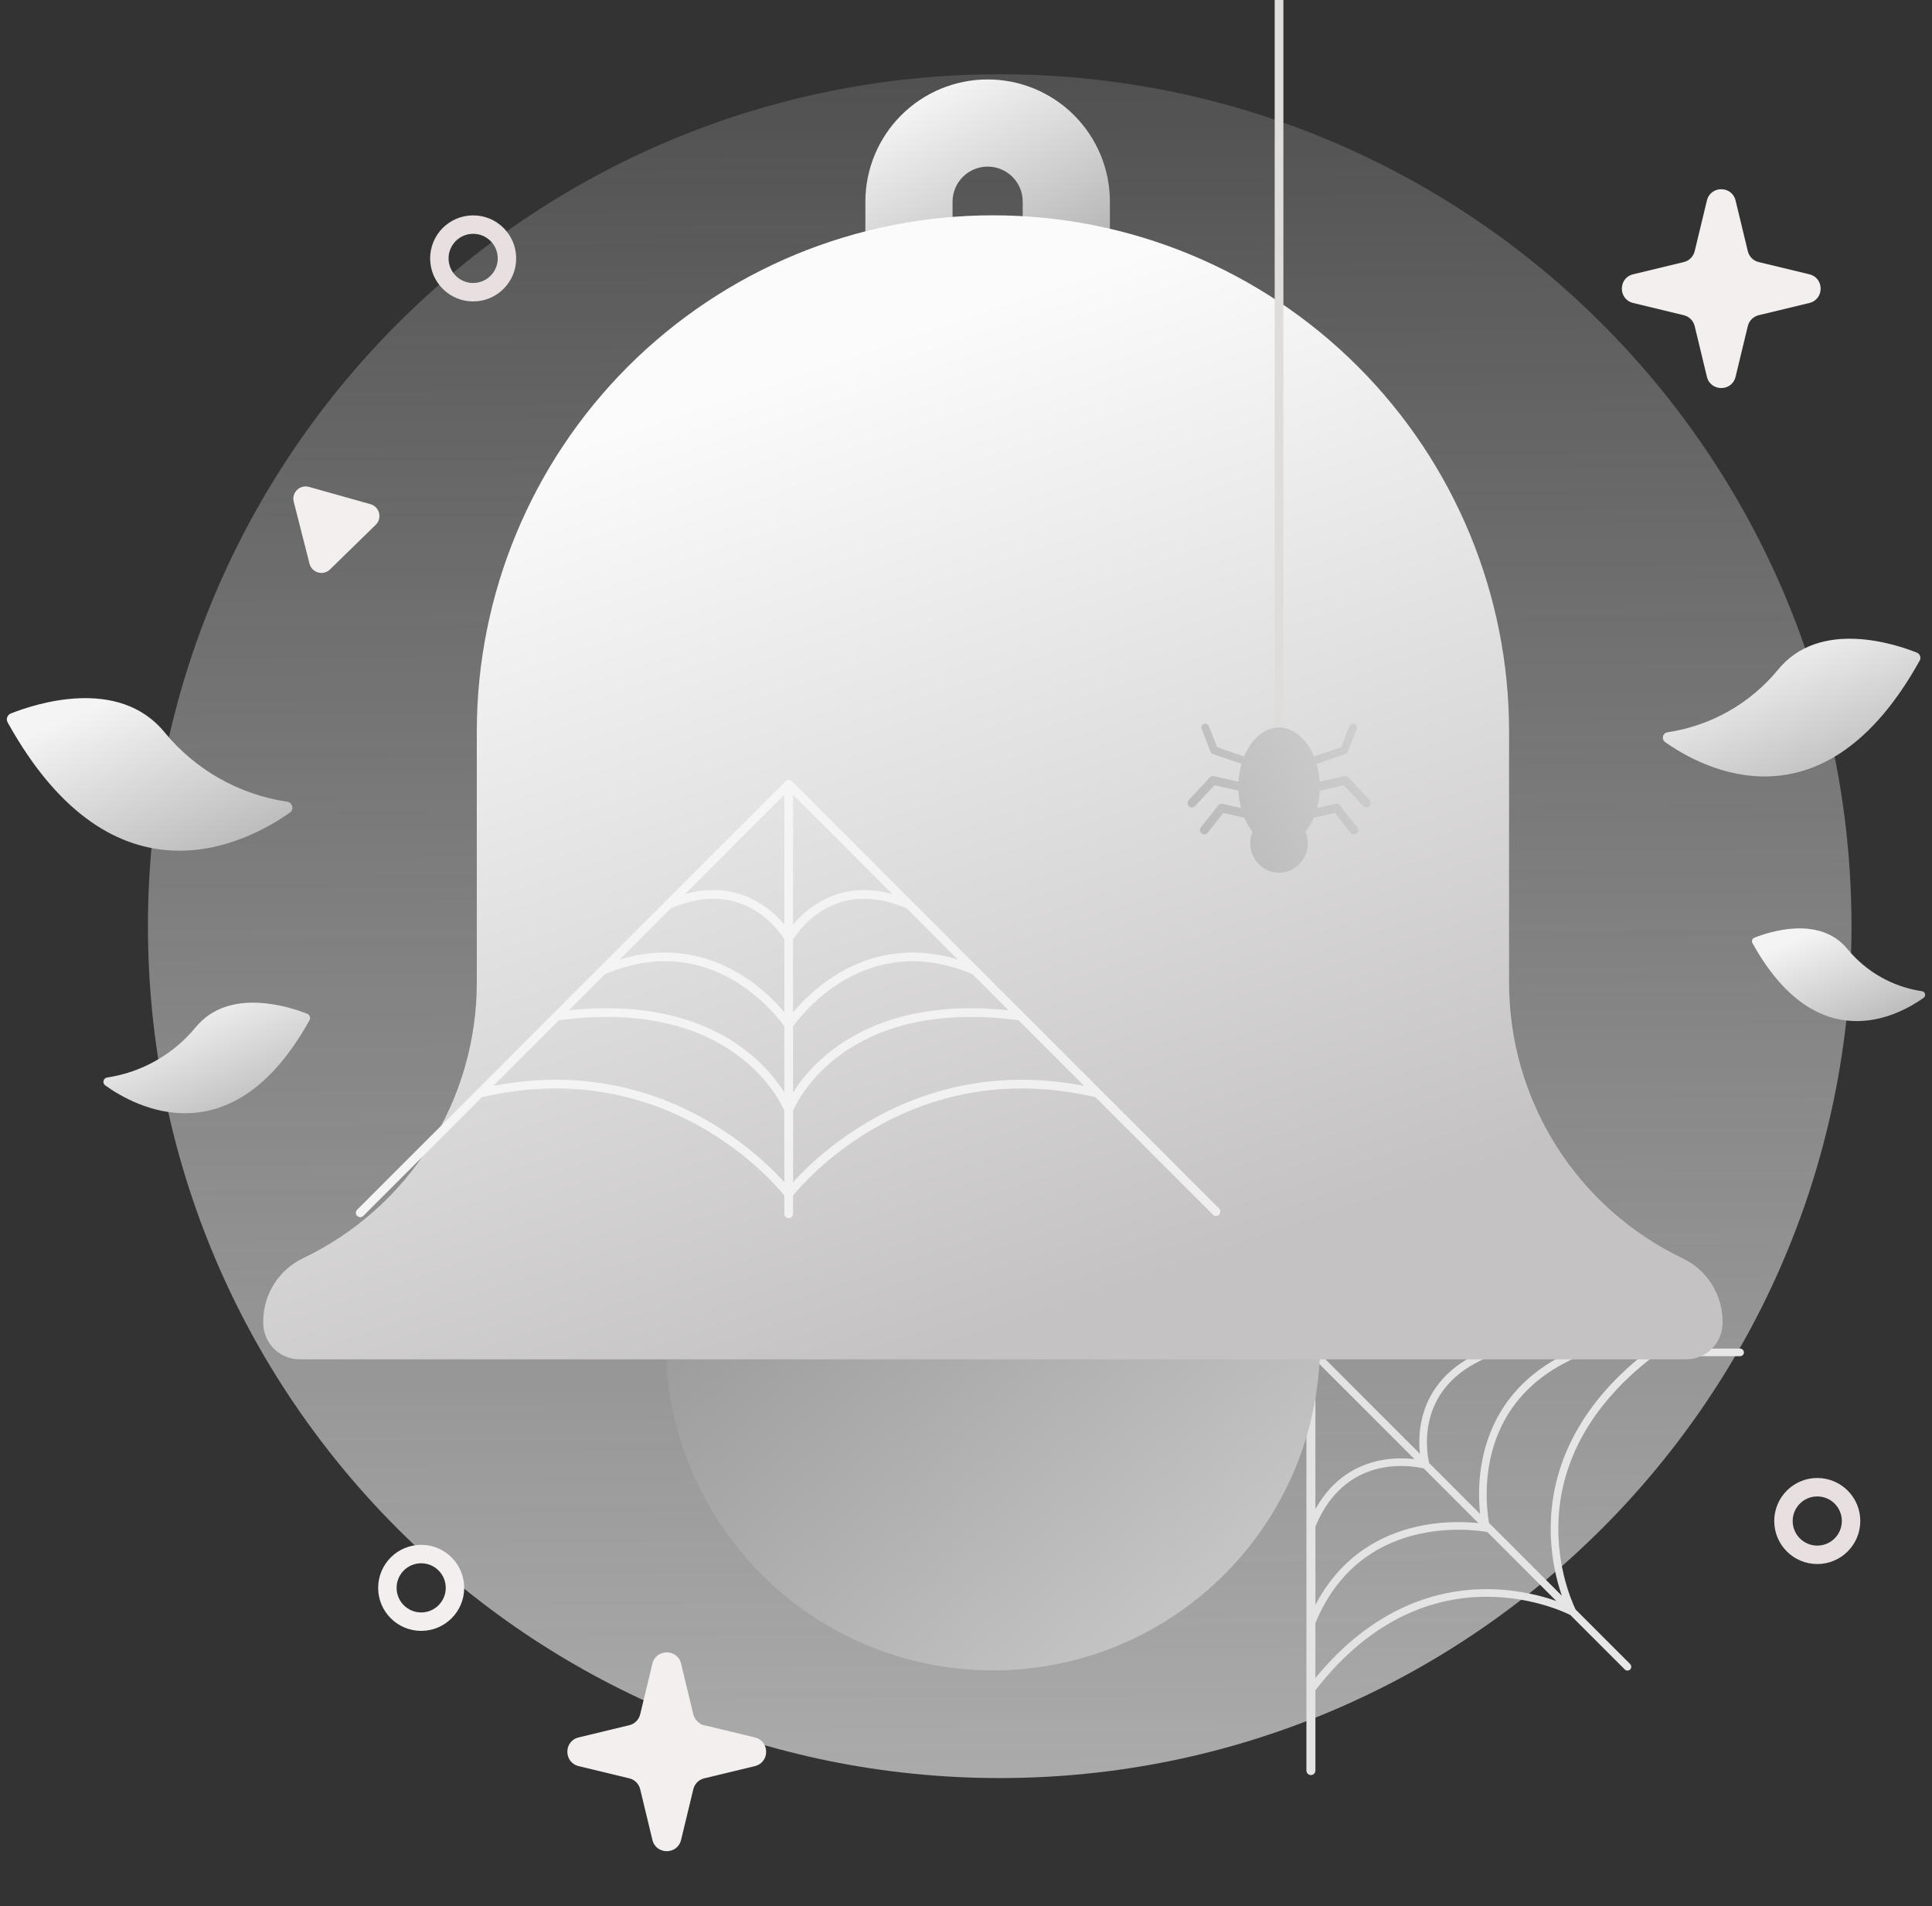 <svg width="149" height="147" viewBox="0 0 149 147" fill="none" xmlns="http://www.w3.org/2000/svg">
<rect x="0" y="0" width="149" height="147" fill="#333333" stroke="none"/>
<path d="M77.1 137.108C113.38 137.108 142.791 107.697 142.791 71.417C142.791 35.138 113.38 5.727 77.1 5.727C40.821 5.727 11.41 35.138 11.41 71.417C11.41 107.697 40.821 137.108 77.1 137.108Z" fill="url(#paint0_linear_163_2647)"/>
<path fill-rule="evenodd" clip-rule="evenodd" d="M101.285 103.991C101.232 103.957 101.169 103.938 101.101 103.938C100.909 103.938 100.754 104.093 100.754 104.284V136.531C100.754 136.723 100.909 136.878 101.101 136.878C101.292 136.878 101.447 136.723 101.447 136.531V130.337C105.898 124.583 110.802 123.143 114.593 123.127C116.512 123.119 118.154 123.477 119.315 123.837C119.896 124.017 120.355 124.197 120.669 124.332C120.825 124.399 120.945 124.455 121.025 124.493C121.058 124.509 121.084 124.522 121.104 124.532L125.306 128.734C125.421 128.849 125.607 128.849 125.721 128.734C125.836 128.62 125.836 128.434 125.721 128.319L121.52 124.118C121.51 124.099 121.498 124.073 121.482 124.041C121.462 123.999 121.438 123.946 121.409 123.882C121.384 123.826 121.356 123.762 121.325 123.69C121.194 123.382 121.02 122.93 120.846 122.358C120.498 121.213 120.157 119.594 120.181 117.698C120.228 113.939 121.71 109.057 127.512 104.593L127.532 104.578H134.199C134.361 104.578 134.493 104.446 134.493 104.284C134.493 104.122 134.361 103.991 134.199 103.991H127.436H127.429H101.285ZM120.024 123.453L114.708 118.136L114.695 118.134C114.624 118.121 114.519 118.104 114.382 118.085C114.109 118.046 113.712 118.002 113.224 117.977C112.246 117.928 110.906 117.96 109.453 118.282C106.599 118.914 103.306 120.663 101.447 125.152V129.394C105.892 123.973 110.762 122.555 114.59 122.54C116.583 122.532 118.285 122.903 119.489 123.276C119.68 123.335 119.859 123.395 120.024 123.453ZM115.101 117.699C115.081 117.67 115.056 117.645 115.027 117.625L114.839 117.437C114.834 117.407 114.828 117.375 114.823 117.342C114.779 117.08 114.726 116.699 114.691 116.23C114.622 115.29 114.626 113.998 114.918 112.588C115.496 109.788 117.208 106.511 121.779 104.578H126.585C121.104 109.034 119.641 113.887 119.594 117.69C119.569 119.66 119.923 121.341 120.284 122.528C120.34 122.715 120.397 122.889 120.453 123.05L115.101 117.699ZM114.106 116.273C114.118 116.442 114.133 116.6 114.149 116.747L110.221 112.819C110.211 112.778 110.198 112.719 110.183 112.645C110.151 112.482 110.11 112.244 110.082 111.95C110.025 111.361 110.017 110.551 110.207 109.666C110.584 107.912 111.746 105.83 114.962 104.578H120.403C116.473 106.637 114.902 109.763 114.343 112.469C114.037 113.946 114.034 115.294 114.106 116.273ZM114.021 117.449C113.799 117.426 113.541 117.405 113.253 117.391C112.239 117.34 110.844 117.372 109.326 117.708C106.588 118.315 103.453 119.912 101.447 123.761V117.712C102.711 114.654 104.787 113.546 106.553 113.191C107.463 113.008 108.298 113.023 108.906 113.085C109.209 113.116 109.455 113.159 109.623 113.193C109.701 113.209 109.762 113.223 109.805 113.234L114.021 117.449ZM106.437 112.615C104.74 112.957 102.806 113.939 101.447 116.363V104.876L109.086 112.514C109.047 112.51 109.007 112.505 108.965 112.501C108.316 112.435 107.419 112.417 106.437 112.615ZM113.551 104.578H101.98L109.508 112.105C109.504 112.073 109.501 112.04 109.497 112.006C109.437 111.374 109.427 110.501 109.633 109.542C109.995 107.854 111.023 105.925 113.551 104.578Z" fill="url(#paint1_linear_163_2647)"/>
<path fill-rule="evenodd" clip-rule="evenodd" d="M77.204 13.053C76.876 12.917 76.524 12.848 76.169 12.848L76.166 12.848C75.449 12.849 74.762 13.134 74.255 13.641C73.749 14.148 73.464 14.834 73.463 15.551V18.952H66.74L66.74 15.546C66.742 13.048 67.736 10.654 69.502 8.887C71.268 7.122 73.662 6.129 76.159 6.126L76.16 6.126C77.398 6.124 78.624 6.366 79.769 6.839C80.914 7.311 81.954 8.005 82.831 8.88C83.708 9.755 84.403 10.795 84.878 11.939C85.353 13.084 85.597 14.31 85.597 15.549V18.826H78.874V15.549C78.874 15.194 78.804 14.842 78.668 14.514C78.532 14.187 78.333 13.889 78.082 13.638C77.831 13.387 77.532 13.188 77.204 13.053ZM76.16 6.126L76.159 6.126L76.16 6.126Z" fill="url(#paint2_linear_163_2647)"/>
<path d="M76.578 128.804C90.511 128.804 101.805 117.509 101.805 103.576C101.805 89.644 90.511 78.349 76.578 78.349C62.645 78.349 51.35 89.644 51.35 103.576C51.35 117.509 62.645 128.804 76.578 128.804Z" fill="url(#paint3_linear_163_2647)"/>
<path d="M116.383 75.763V56.408C116.383 45.852 112.189 35.727 104.724 28.262C97.259 20.797 87.135 16.603 76.578 16.603C66.02 16.603 55.896 20.797 48.431 28.262C40.966 35.727 36.772 45.852 36.772 56.408V75.763C36.773 80.21 35.515 84.566 33.144 88.328C30.773 92.09 27.386 95.104 23.374 97.022C22.452 97.461 21.674 98.153 21.13 99.017C20.586 99.881 20.299 100.882 20.301 101.904V102.008C20.301 102.377 20.373 102.743 20.513 103.084C20.654 103.425 20.861 103.734 21.121 103.996C21.382 104.257 21.691 104.464 22.032 104.605C22.373 104.746 22.738 104.819 23.107 104.819H130.043C130.412 104.819 130.777 104.746 131.118 104.605C131.459 104.464 131.768 104.257 132.029 103.996C132.289 103.734 132.496 103.425 132.636 103.084C132.777 102.743 132.849 102.377 132.849 102.008V101.904C132.849 100.886 132.561 99.888 132.018 99.027C131.475 98.166 130.7 97.476 129.781 97.037C125.767 95.118 122.378 92.102 120.007 88.337C117.636 84.572 116.38 80.213 116.383 75.763Z" fill="url(#paint4_linear_163_2647)"/>
<path fill-rule="evenodd" clip-rule="evenodd" d="M61.065 60.233C61.061 60.228 61.056 60.224 61.052 60.22C60.977 60.153 60.88 60.125 60.787 60.137C60.72 60.145 60.655 60.173 60.602 60.222C60.597 60.226 60.593 60.23 60.59 60.234L51.323 69.501C51.31 69.513 51.297 69.525 51.286 69.539L46.262 74.563C46.217 74.591 46.18 74.629 46.154 74.672L36.789 84.037C36.767 84.055 36.747 84.075 36.73 84.097L27.544 93.284C27.413 93.415 27.413 93.628 27.544 93.759C27.675 93.89 27.888 93.89 28.019 93.759L37.17 84.606C44.62 82.866 50.456 84.775 54.44 87.125C56.442 88.305 57.975 89.598 59.008 90.594C59.524 91.092 59.914 91.515 60.174 91.813C60.304 91.962 60.402 92.079 60.467 92.159C60.476 92.17 60.484 92.181 60.492 92.19V93.605C60.492 93.791 60.642 93.941 60.828 93.941C61.013 93.941 61.163 93.791 61.163 93.605V92.191L61.189 92.159C61.254 92.079 61.351 91.962 61.481 91.813C61.742 91.515 62.132 91.092 62.648 90.594C63.68 89.598 65.214 88.305 67.216 87.125C71.199 84.775 77.037 82.865 84.488 84.608L93.548 93.67C93.679 93.801 93.891 93.801 94.022 93.67C94.153 93.538 94.153 93.326 94.022 93.195L75.502 74.672C75.475 74.629 75.439 74.591 75.393 74.563L61.065 60.233ZM60.492 91.16V85.649L60.478 85.615C60.45 85.553 60.408 85.461 60.349 85.343C60.23 85.107 60.043 84.768 59.774 84.366C59.236 83.562 58.371 82.505 57.068 81.506C54.483 79.524 50.137 77.743 43.106 78.669L38.042 83.734C45.208 82.344 50.866 84.238 54.781 86.546C56.837 87.76 58.412 89.087 59.474 90.111C59.894 90.516 60.234 90.875 60.492 91.16ZM62.182 90.111C61.762 90.516 61.422 90.875 61.163 91.16V85.649L61.178 85.615C61.205 85.553 61.248 85.461 61.307 85.343C61.426 85.107 61.613 84.768 61.882 84.366C62.419 83.562 63.284 82.505 64.588 81.506C67.173 79.524 71.519 77.743 78.55 78.669L83.614 83.735C76.449 82.342 70.789 84.237 66.874 86.547C64.818 87.76 63.243 89.087 62.182 90.111ZM60.492 84.24C60.442 84.16 60.389 84.078 60.332 83.993C59.761 83.139 58.848 82.024 57.476 80.973C54.849 78.959 50.572 77.203 43.872 77.903L46.652 75.122C51.027 73.27 54.481 74.287 56.856 75.768C58.056 76.516 58.981 77.384 59.607 78.066C59.92 78.407 60.157 78.7 60.315 78.907C60.394 79.01 60.453 79.092 60.492 79.147L60.492 79.148V84.24ZM57.211 75.198C54.946 73.786 51.746 72.776 47.777 73.997L51.736 70.038C54.751 68.744 56.935 69.371 58.37 70.299C59.1 70.771 59.644 71.326 60.006 71.764C60.186 71.983 60.32 72.172 60.408 72.304C60.444 72.357 60.472 72.401 60.492 72.434V78.056C60.378 77.92 60.248 77.771 60.102 77.612C59.447 76.898 58.475 75.987 57.211 75.198ZM60.492 71.3V61.28L52.834 68.94C55.394 68.234 57.359 68.847 58.734 69.735C59.516 70.24 60.099 70.829 60.492 71.3ZM77.783 77.903L75.003 75.122C70.628 73.27 67.175 74.287 64.8 75.768C63.6 76.516 62.674 77.384 62.048 78.066C61.736 78.407 61.499 78.7 61.341 78.907C61.262 79.01 61.203 79.092 61.164 79.147L61.163 79.148V84.24C61.214 84.16 61.267 84.078 61.324 83.993C61.895 83.139 62.808 82.024 64.18 80.973C66.807 78.959 71.084 77.203 77.783 77.903ZM61.554 77.612C61.408 77.771 61.278 77.92 61.163 78.056V72.434C61.184 72.401 61.212 72.357 61.247 72.304C61.335 72.171 61.469 71.983 61.649 71.764C62.01 71.326 62.554 70.771 63.283 70.299C64.719 69.37 66.904 68.743 69.924 70.042L73.878 73.997C69.91 72.776 66.71 73.786 64.445 75.198C63.181 75.987 62.209 76.898 61.554 77.612ZM68.824 68.942L61.163 61.28V71.299C61.556 70.828 62.139 70.24 62.919 69.735C64.294 68.846 66.26 68.233 68.824 68.942Z" fill="url(#paint5_linear_163_2647)"/>
<path fill-rule="evenodd" clip-rule="evenodd" d="M98.307 59.538V0H98.978V59.538H98.307Z" fill="#DFDCDC"/>
<path fill-rule="evenodd" clip-rule="evenodd" d="M92.843 55.823C92.998 55.762 93.172 55.838 93.233 55.993L93.87 57.615L95.947 58.334C96.495 56.998 97.497 56.103 98.642 56.103C99.789 56.103 100.792 57 101.339 58.338L103.431 57.615L104.067 55.993C104.128 55.838 104.303 55.762 104.458 55.823C104.613 55.883 104.689 56.058 104.628 56.213L103.941 57.965C103.909 58.047 103.842 58.111 103.759 58.14L101.536 58.908C101.66 59.338 101.739 59.802 101.767 60.287L103.68 59.851C103.797 59.824 103.919 59.862 104.001 59.95L105.621 61.696C105.747 61.832 105.739 62.044 105.603 62.17C105.468 62.296 105.255 62.288 105.129 62.152L103.641 60.548L101.771 60.974C101.75 61.444 101.68 61.894 101.569 62.313L103.009 61.985C103.135 61.956 103.267 62.002 103.347 62.104L104.684 63.792C104.799 63.938 104.775 64.149 104.629 64.264C104.484 64.379 104.273 64.354 104.158 64.209L102.952 62.686L101.315 63.06C101.145 63.462 100.933 63.824 100.689 64.131C100.799 64.402 100.86 64.7 100.86 65.013C100.86 66.272 99.867 67.294 98.642 67.294C97.417 67.294 96.424 66.272 96.424 65.013C96.424 64.7 96.485 64.403 96.596 64.131C96.35 63.823 96.138 63.46 95.967 63.056L94.348 62.686L93.142 64.209C93.027 64.354 92.816 64.379 92.671 64.264C92.526 64.149 92.501 63.938 92.616 63.792L93.953 62.104C94.034 62.002 94.165 61.956 94.291 61.985L95.714 62.309C95.603 61.89 95.534 61.44 95.513 60.971L93.659 60.548L92.171 62.152C92.045 62.288 91.833 62.296 91.697 62.17C91.561 62.044 91.553 61.832 91.679 61.696L93.299 59.95C93.381 59.862 93.503 59.824 93.62 59.851L95.517 60.283C95.545 59.798 95.626 59.334 95.75 58.903L93.541 58.14C93.458 58.111 93.391 58.047 93.359 57.965L92.672 56.213C92.611 56.058 92.688 55.883 92.843 55.823Z" fill="url(#paint6_linear_163_2647)"/>
<path d="M148.05 50.939C148.08 50.885 148.098 50.826 148.104 50.764C148.109 50.703 148.101 50.642 148.081 50.584C148.06 50.526 148.028 50.473 147.986 50.428C147.943 50.384 147.892 50.349 147.835 50.325C146.178 49.664 140.316 47.703 137.112 51.657C134.968 54.256 131.938 55.969 128.607 56.466C128.523 56.477 128.444 56.513 128.381 56.57C128.319 56.627 128.274 56.701 128.254 56.783C128.235 56.865 128.24 56.952 128.27 57.031C128.3 57.11 128.354 57.178 128.423 57.226C131.255 59.234 140.61 64.352 148.05 50.939Z" fill="url(#paint7_linear_163_2647)"/>
<path d="M23.87 78.668C23.894 78.624 23.908 78.577 23.912 78.528C23.916 78.479 23.91 78.429 23.894 78.383C23.877 78.336 23.851 78.294 23.817 78.258C23.784 78.222 23.743 78.194 23.697 78.175C22.371 77.65 17.656 76.077 15.082 79.224C13.364 81.308 10.936 82.685 8.265 83.088C8.198 83.097 8.135 83.126 8.085 83.172C8.034 83.217 7.999 83.276 7.983 83.342C7.967 83.408 7.972 83.477 7.996 83.54C8.02 83.603 8.062 83.658 8.118 83.697C10.378 85.333 17.892 89.444 23.87 78.668Z" fill="url(#paint8_linear_163_2647)"/>
<path d="M135.152 72.719C135.132 72.683 135.12 72.643 135.116 72.602C135.113 72.561 135.118 72.52 135.132 72.481C135.146 72.442 135.168 72.407 135.197 72.378C135.226 72.348 135.26 72.325 135.299 72.31C136.41 71.864 140.348 70.548 142.498 73.201C143.939 74.947 145.975 76.098 148.214 76.432C148.273 76.437 148.33 76.461 148.375 76.5C148.419 76.54 148.451 76.592 148.464 76.65C148.478 76.708 148.472 76.769 148.449 76.824C148.426 76.879 148.386 76.925 148.335 76.956C146.436 78.314 140.149 81.749 135.152 72.719Z" fill="url(#paint9_linear_163_2647)"/>
<path d="M0.587 55.701C0.555 55.641 0.535 55.575 0.53 55.507C0.525 55.44 0.534 55.371 0.556 55.307C0.579 55.243 0.615 55.184 0.662 55.135C0.709 55.085 0.765 55.046 0.828 55.02C2.664 54.291 9.161 52.12 12.711 56.493C15.089 59.377 18.452 61.275 22.149 61.821C22.242 61.834 22.328 61.876 22.397 61.939C22.466 62.002 22.514 62.084 22.536 62.175C22.557 62.266 22.551 62.362 22.517 62.449C22.484 62.536 22.425 62.612 22.349 62.665C19.197 64.888 8.83 70.562 0.587 55.701Z" fill="url(#paint10_linear_163_2647)"/>
<path d="M22.653 38.691C22.473 37.984 23.125 37.347 23.828 37.545L28.57 38.877C29.273 39.075 29.498 39.959 28.976 40.468L25.451 43.909C24.928 44.419 24.05 44.172 23.87 43.465L22.653 38.691Z" fill="#F3EFEF"/>
<path d="M131.64 15.462C131.92 14.301 133.572 14.301 133.852 15.462L134.795 19.369C134.895 19.784 135.219 20.108 135.634 20.208L139.541 21.151C140.702 21.431 140.702 23.083 139.541 23.363L135.634 24.306C135.219 24.406 134.895 24.73 134.795 25.145L133.852 29.052C133.572 30.213 131.92 30.213 131.64 29.052L130.697 25.145C130.597 24.73 130.273 24.406 129.858 24.306L125.951 23.363C124.79 23.083 124.79 21.431 125.951 21.151L129.858 20.208C130.273 20.108 130.597 19.784 130.697 19.369L131.64 15.462Z" fill="#F3EFEF"/>
<path d="M50.315 128.286C50.596 127.125 52.247 127.125 52.527 128.286L53.47 132.193C53.57 132.608 53.894 132.932 54.309 133.032L58.216 133.975C59.377 134.255 59.377 135.906 58.216 136.187L54.309 137.13C53.894 137.23 53.57 137.554 53.47 137.969L52.527 141.876C52.247 143.036 50.596 143.036 50.315 141.876L49.372 137.969C49.272 137.554 48.948 137.23 48.533 137.13L44.626 136.187C43.466 135.906 43.466 134.255 44.626 133.975L48.533 133.032C48.948 132.932 49.272 132.608 49.372 132.193L50.315 128.286Z" fill="#F3EFEF"/>
<path d="M35.089 122.441C35.089 123.881 33.922 125.048 32.482 125.048C31.042 125.048 29.875 123.881 29.875 122.441C29.875 121.002 31.042 119.835 32.482 119.835C33.922 119.835 35.089 121.002 35.089 122.441Z" stroke="#F3EFEF" stroke-width="1.422"/>
<path d="M39.098 19.926C39.098 21.366 37.931 22.533 36.491 22.533C35.051 22.533 33.884 21.366 33.884 19.926C33.884 18.486 35.051 17.319 36.491 17.319C37.931 17.319 39.098 18.486 39.098 19.926Z" stroke="#E8E0E0" stroke-width="1.422"/>
<path d="M142.758 117.287C142.758 118.727 141.591 119.894 140.151 119.894C138.712 119.894 137.544 118.727 137.544 117.287C137.544 115.847 138.712 114.68 140.151 114.68C141.591 114.68 142.758 115.847 142.758 117.287Z" stroke="#E8E0E0" stroke-width="1.422"/>
<defs>
<linearGradient id="paint0_linear_163_2647" x1="76.594" y1="-15.663" x2="77.94" y2="215.031" gradientUnits="userSpaceOnUse">
<stop stop-color="#F7F7F7" stop-opacity="0.067"/>
<stop offset="1" stop-color="#D7D7D7"/>
</linearGradient>
<linearGradient id="paint1_linear_163_2647" x1="93.677" y1="109.358" x2="148.318" y2="115.601" gradientUnits="userSpaceOnUse">
<stop offset="0.084" stop-color="#E2E2E2"/>
<stop offset="1" stop-color="#E9E9E9"/>
</linearGradient>
<linearGradient id="paint2_linear_163_2647" x1="90.184" y1="19.613" x2="80.763" y2="2.403" gradientUnits="userSpaceOnUse">
<stop stop-color="#A9A9A9"/>
<stop offset="1" stop-color="#F4F4F4"/>
</linearGradient>
<linearGradient id="paint3_linear_163_2647" x1="119.079" y1="145.755" x2="41.496" y2="61.93" gradientUnits="userSpaceOnUse">
<stop stop-color="#E6E6E6"/>
<stop offset="0.704" stop-color="#999999"/>
</linearGradient>
<linearGradient id="paint4_linear_163_2647" x1="92.162" y1="97.647" x2="67.851" y2="26.172" gradientUnits="userSpaceOnUse">
<stop stop-color="#C4C2C2"/>
<stop offset="1" stop-color="#FBFBFB"/>
</linearGradient>
<linearGradient id="paint5_linear_163_2647" x1="131.542" y1="137.532" x2="65.41" y2="47.56" gradientUnits="userSpaceOnUse">
<stop stop-color="#E6E5E5"/>
<stop offset="1" stop-color="#F6F6F6"/>
</linearGradient>
<linearGradient id="paint6_linear_163_2647" x1="117.014" y1="38.372" x2="85.39" y2="57.817" gradientUnits="userSpaceOnUse">
<stop stop-color="#E9E9E9"/>
<stop offset="1" stop-color="#B7B7B7"/>
</linearGradient>
<linearGradient id="paint7_linear_163_2647" x1="152.937" y1="60.421" x2="146.212" y2="44.794" gradientUnits="userSpaceOnUse">
<stop stop-color="#A9A9A9"/>
<stop offset="1" stop-color="#F4F4F4"/>
</linearGradient>
<linearGradient id="paint8_linear_163_2647" x1="27.791" y1="86.282" x2="22.39" y2="73.738" gradientUnits="userSpaceOnUse">
<stop stop-color="#A9A9A9"/>
<stop offset="1" stop-color="#F4F4F4"/>
</linearGradient>
<linearGradient id="paint9_linear_163_2647" x1="151.721" y1="79.107" x2="147.189" y2="68.59" gradientUnits="userSpaceOnUse">
<stop stop-color="#A9A9A9"/>
<stop offset="1" stop-color="#F4F4F4"/>
</linearGradient>
<linearGradient id="paint10_linear_163_2647" x1="27.905" y1="66.205" x2="20.46" y2="48.891" gradientUnits="userSpaceOnUse">
<stop stop-color="#A9A9A9"/>
<stop offset="1" stop-color="#F4F4F4"/>
</linearGradient>
</defs>
</svg>

